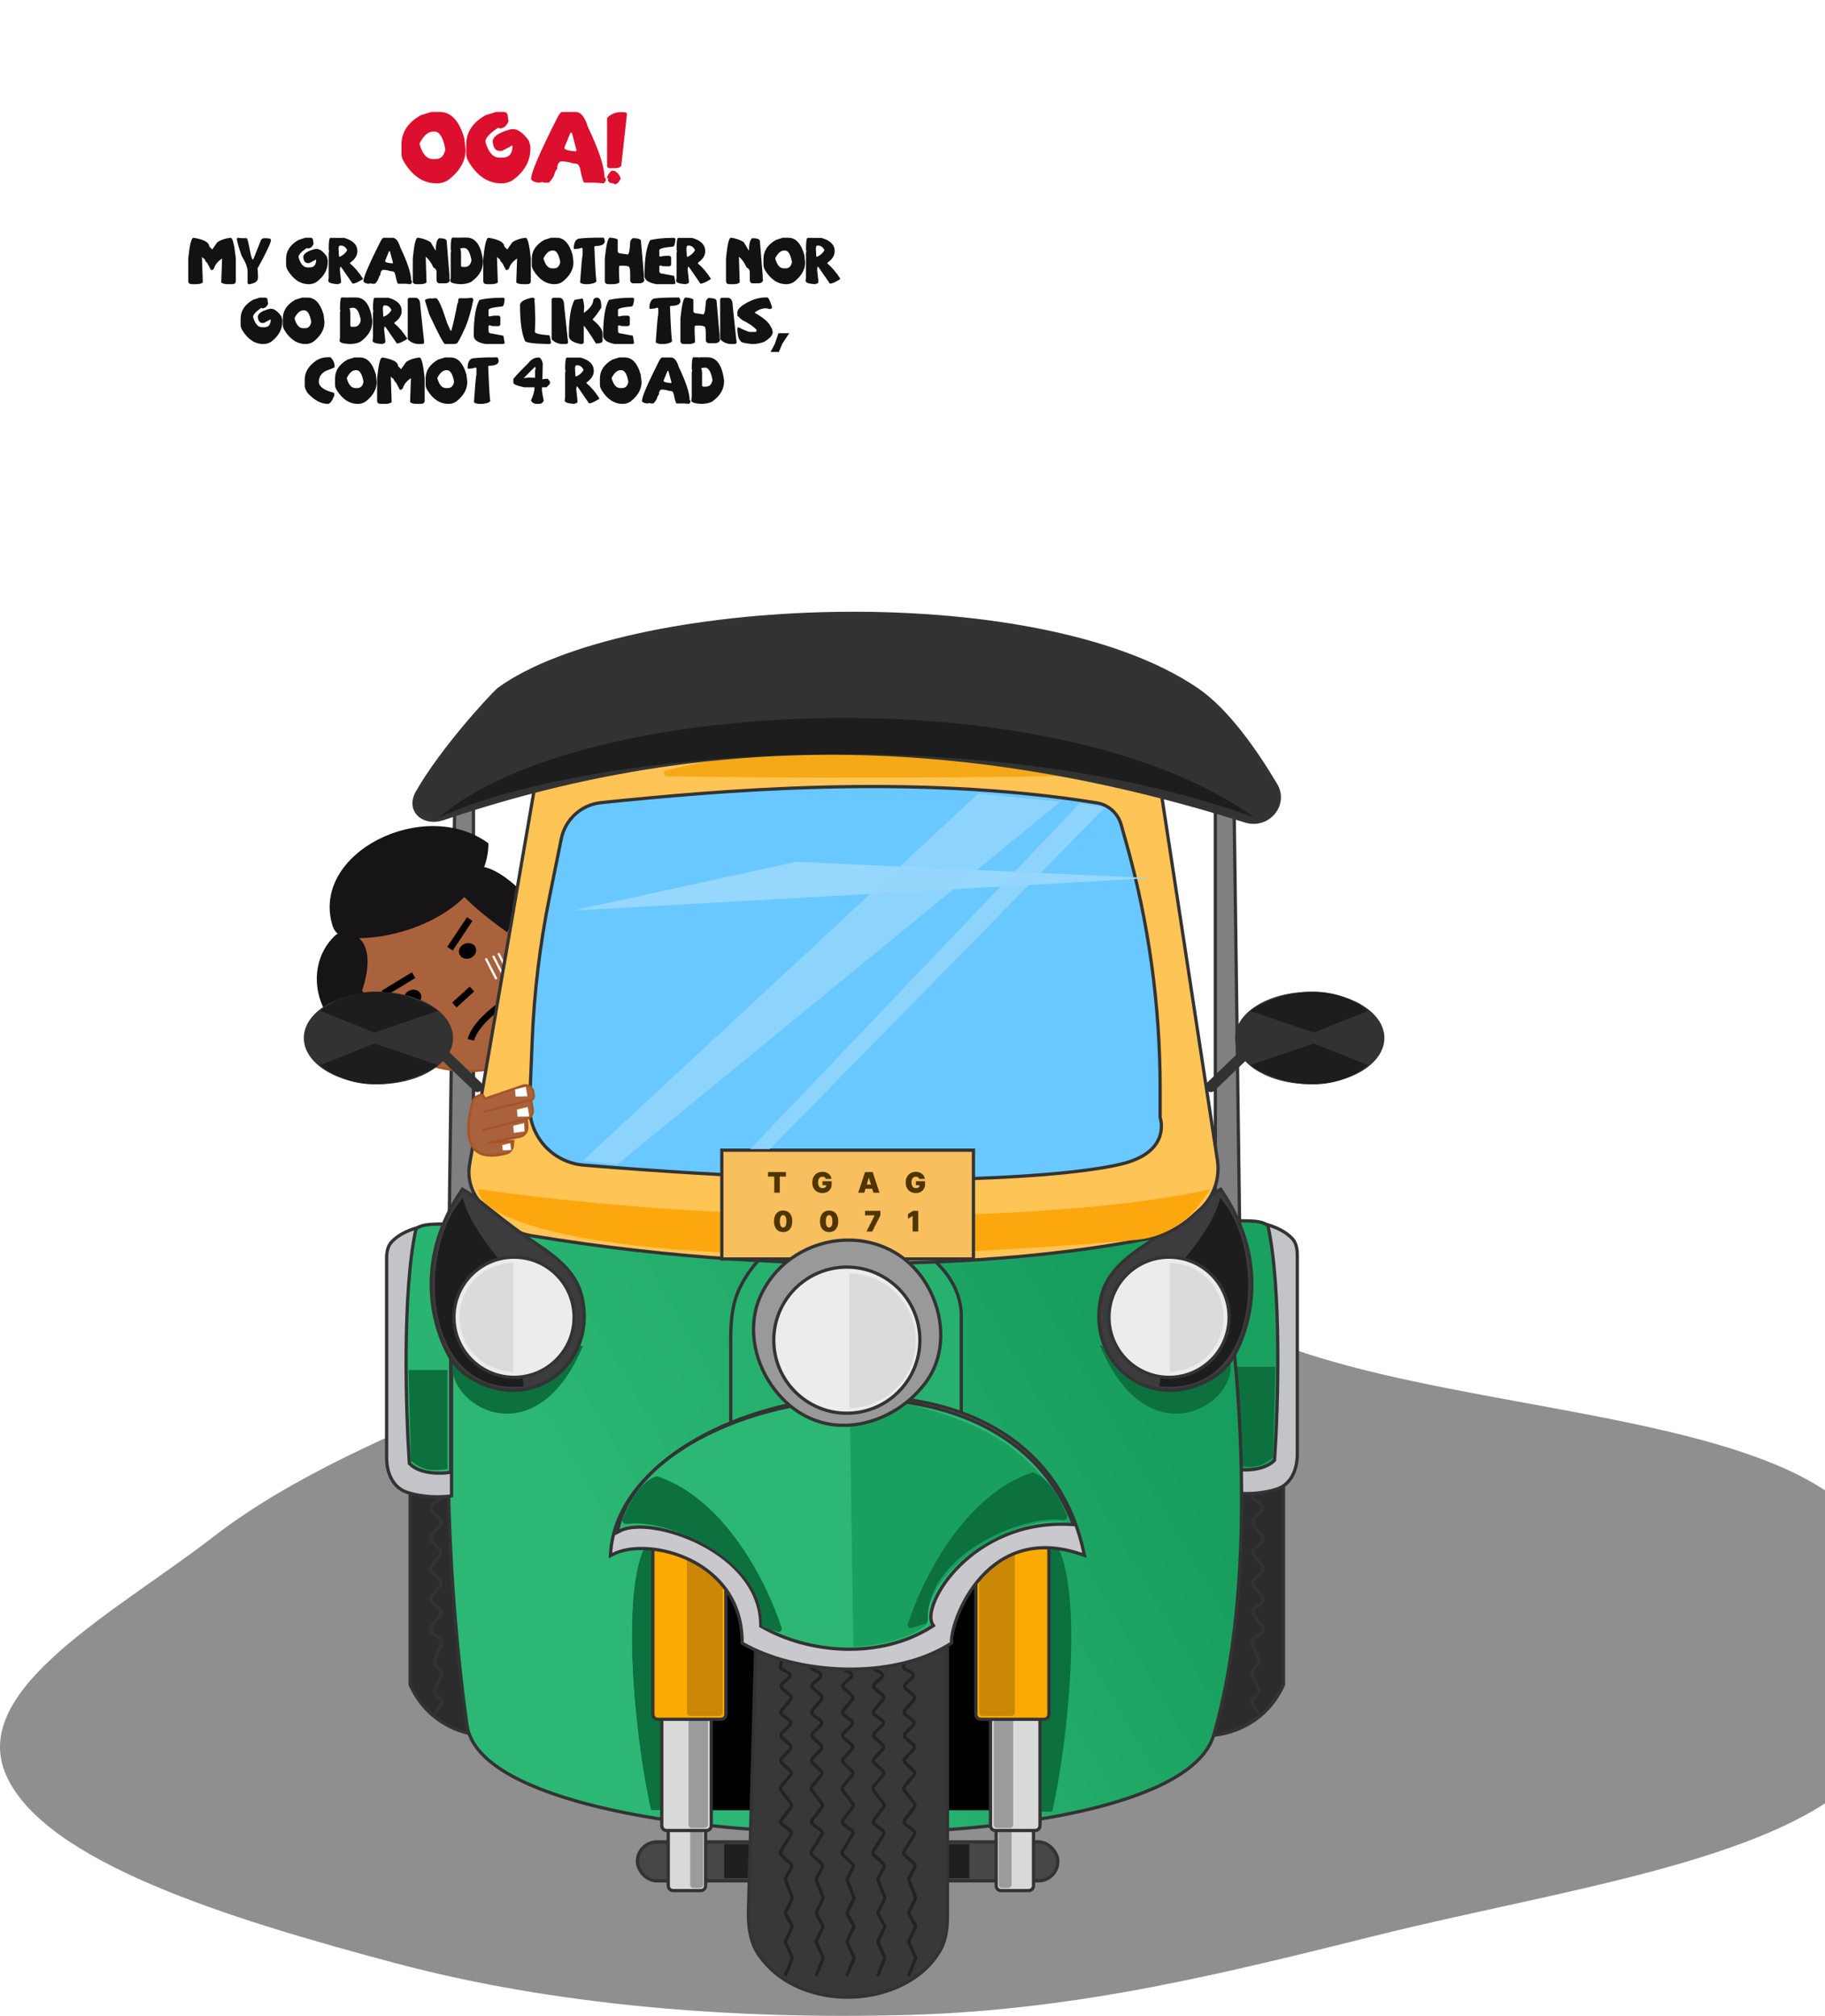 <svg width="671" height="741" viewBox="0 0 671 741" fill="none" xmlns="http://www.w3.org/2000/svg">
<path fill-rule="evenodd" clip-rule="evenodd" d="M334.626 740.642C268.647 742.554 202.775 736.896 145.637 721.694C83.881 705.263 15.794 684.232 2.107 652.173C-11.373 620.597 42.856 592.464 78.638 564.761C106.768 542.982 145.146 526.371 186.379 509.507C233.11 490.394 272.012 461.608 334.626 460.061C397.621 458.504 440.608 487.267 494.992 501.883C557.485 518.678 641.202 523.075 676.652 551.982C714.09 582.511 715.529 622.915 682.003 654.38C649.877 684.53 571.44 695.214 506.974 711.223C451.736 724.94 397.363 738.824 334.626 740.642Z" fill="#212121" fill-opacity="0.5"/>
<rect x="234.357" y="677.053" width="154.586" height="14.325" rx="7.162" fill="#474747" stroke="#333333" stroke-width="1.194"/>
<rect x="266.289" y="677.883" width="90.126" height="12.534" fill="#1F1F1F"/>
<path d="M150.797 619.159V619.288L150.851 619.406C158.151 635.467 173.765 638.467 180.684 637.958L181.255 637.916L181.237 637.344L178.252 546.323L178.233 545.745H177.656H151.394H150.797V546.342V619.159Z" fill="#2C2C2C" stroke="#333333" stroke-width="1.194"/>
<path d="M162.734 550.222L159.24 552.894C158.396 553.539 158.296 554.773 159.026 555.546L161.659 558.334C162.275 558.986 162.313 559.993 161.749 560.69L158.707 564.448C158.117 565.177 158.189 566.237 158.871 566.879L161.524 569.376C162.207 570.018 162.278 571.078 161.689 571.806L158.707 575.49C158.117 576.219 158.189 577.278 158.871 577.921L161.552 580.443C162.223 581.075 162.305 582.113 161.741 582.842L158.723 586.749C158.131 587.514 158.254 588.611 159.001 589.226L161.423 591.22C162.158 591.825 162.291 592.901 161.725 593.666L158.671 597.798C158.105 598.564 158.237 599.639 158.973 600.244L161.703 602.493C162.315 602.996 162.523 603.843 162.214 604.572L159.9 610.042C159.627 610.687 159.756 611.433 160.229 611.949L161.932 613.806C162.418 614.337 162.539 615.108 162.239 615.762L159.947 620.764C159.647 621.419 159.768 622.19 160.255 622.72L161.824 624.432C162.363 625.021 162.448 625.895 162.032 626.576L159.452 630.797" stroke="#333333" stroke-width="1.194"/>
<path d="M471.908 619.159V619.288L471.855 619.406C464.555 635.467 448.94 638.467 442.022 637.958L441.45 637.916L441.469 637.344L444.453 546.323L444.472 545.745H445.05H471.312H471.908V546.342V619.159Z" fill="#2C2C2C" stroke="#333333" stroke-width="1.194"/>
<path d="M459.971 550.222L463.466 552.894C464.31 553.539 464.409 554.773 463.68 555.546L461.047 558.334C460.431 558.986 460.392 559.993 460.957 560.69L463.999 564.448C464.589 565.177 464.517 566.237 463.834 566.879L461.181 569.376C460.499 570.018 460.427 571.078 461.017 571.806L463.999 575.49C464.589 576.219 464.517 577.278 463.834 577.921L461.154 580.443C460.483 581.075 460.401 582.113 460.964 582.842L463.983 586.749C464.574 587.514 464.451 588.611 463.704 589.226L461.283 591.22C460.547 591.825 460.415 592.901 460.981 593.666L464.035 597.798C464.601 598.564 464.468 599.639 463.733 600.244L461.003 602.493C460.391 602.996 460.183 603.843 460.492 604.572L462.806 610.042C463.079 610.687 462.95 611.433 462.476 611.949L460.774 613.806C460.287 614.337 460.166 615.108 460.466 615.762L462.759 620.764C463.059 621.419 462.938 622.19 462.451 622.72L460.882 624.432C460.343 625.021 460.258 625.895 460.674 626.576L463.254 630.797" stroke="#333333" stroke-width="1.194"/>
<path d="M453.107 449.353V448.765L453.695 448.756C465.567 448.574 472.081 452.069 475.083 455.254C476.697 456.967 476.982 459.36 476.982 461.491V534.677C476.982 539.938 474.843 545.521 469.605 547.302C463.672 549.32 457.065 549.216 453.62 548.724L453.107 548.651V548.133V449.353Z" fill="#C2C4C7" stroke="#333333" stroke-width="1.194"/>
<path d="M468.626 536.534L468.611 536.758L468.452 536.916C466.525 538.842 463.659 539.739 460.948 540.107C458.222 540.476 455.552 540.324 453.911 540.068L453.407 539.989V539.478V449.352V448.755L454.004 448.755L454.039 448.755C457.291 448.755 459.704 448.755 461.562 448.945C463.439 449.137 464.825 449.527 465.99 450.359L466.177 450.493L466.226 450.718C468.747 462.361 469.667 479.1 469.799 495.261C469.931 511.433 469.273 527.071 468.626 536.534Z" fill="#1AA160" stroke="#333333" stroke-width="1.194"/>
<path d="M454.599 502.408H468.923L468.028 535.832C464.447 538.22 462.955 540.01 454.599 538.816V502.408Z" fill="#0D703F"/>
<path d="M172.267 435.923L171.775 435.94L171.698 436.426C157.953 523.059 168.113 608.878 171.697 634.163C172.611 640.613 177.492 646.219 185.136 651.005C192.794 655.799 203.327 659.837 215.765 663.119C240.647 669.684 273.286 673.255 306.138 673.72C338.991 674.184 372.099 671.542 397.92 665.66C410.828 662.719 421.944 658.962 430.302 654.36C438.646 649.766 444.337 644.277 446.221 637.828C455.747 605.207 457.685 563.948 455.905 525.946C454.126 487.94 448.626 453.127 443.239 433.378L443.119 432.938H442.664C381.388 432.938 241.514 433.535 172.267 435.923Z" fill="url(#paint0_linear_10_665)" stroke="#333333" stroke-width="1.194"/>
<path d="M253.796 574.707L256.703 663.086C256.735 664.052 257.526 664.818 258.492 664.818H366.562C367.551 664.818 368.353 664.016 368.353 663.027V570.559C368.353 569.544 367.511 568.732 366.496 568.77L255.519 572.858C254.534 572.895 253.763 573.721 253.796 574.707Z" fill="black" stroke="black" stroke-width="1.194"/>
<path d="M167.579 451.962L167.365 451.405L167.579 451.962L172.927 449.905C173.619 449.639 174.075 448.975 174.075 448.234V295.624C174.075 294.159 172.411 293.314 171.228 294.179L167.89 296.618C167.436 296.95 167.164 297.477 167.156 298.04L165.146 450.267C165.129 451.534 166.397 452.417 167.579 451.962Z" fill="#808080" stroke="#333333" stroke-width="1.194"/>
<path d="M194.015 388.059C179.129 397.691 150.609 395.197 140.424 378.599L126.702 362.457L130.334 328.556L169.481 326.135C178.667 336.097 207.513 354.148 198.217 382.44C197.467 384.722 196.031 386.754 194.015 388.059Z" fill="#A9623B" stroke="#A55528" stroke-width="0.807"/>
<path d="M142.447 379.002C122.279 389.472 107.331 359.334 123.017 344.068C124.289 342.831 126.078 342.181 127.801 342.604C132.61 343.785 138.205 348.609 133.164 364.07L142.447 379.002Z" fill="#161416"/>
<path d="M194.099 330.17C190.871 326.403 182.799 318.789 176.342 318.466L168.271 326.942C170.961 330.574 177.956 336.627 186.431 342.681L194.099 330.17Z" fill="#161416"/>
<path d="M179.571 309.989C156.064 292.65 113.794 313.576 122.32 340.444C123.105 342.92 125.394 344.592 127.987 344.766C149.677 346.216 179.571 332.73 179.571 309.989Z" fill="#161416"/>
<path d="M165.446 348.734L172.711 337.837" stroke="black" stroke-width="2.421"/>
<path d="M167.057 369.425L173.522 363.558" stroke="black" stroke-width="2.421"/>
<path d="M173.115 382.23C174.406 377.065 181.186 371.468 184.415 369.316" stroke="black" stroke-width="2.421"/>
<path d="M165.629 385.254L154.565 376.89" stroke="white" stroke-width="0.807"/>
<path d="M164.607 381.816L155.882 375.165" stroke="white" stroke-width="0.807"/>
<path d="M164.072 377.858L157.274 372.675" stroke="white" stroke-width="0.807"/>
<path d="M189.52 362.749L183.245 350.38" stroke="white" stroke-width="0.807"/>
<path d="M186.317 361.133L181.315 351.371" stroke="white" stroke-width="0.807"/>
<path d="M182.515 359.907L178.617 352.3" stroke="white" stroke-width="0.807"/>
<path d="M140.884 365.251L152.076 358.451" stroke="black" stroke-width="2.421"/>
<ellipse cx="171.904" cy="349.541" rx="3.229" ry="2.825" transform="rotate(-21.681 171.904 349.541)" fill="black"/>
<ellipse cx="151.734" cy="366.677" rx="3.229" ry="2.825" transform="rotate(-21.681 151.734 366.677)" fill="black"/>
<path d="M453.335 451.962L453.549 451.405L453.335 451.962L447.987 449.905C447.295 449.639 446.839 448.975 446.839 448.234V295.624C446.839 294.159 448.503 293.314 449.686 294.179L453.024 296.618C453.478 296.95 453.75 297.477 453.758 298.04L455.768 450.267C455.785 451.534 454.517 452.417 453.335 451.962Z" fill="#808080" stroke="#333333" stroke-width="1.194"/>
<path d="M452.211 500.02C455.793 516.135 422.069 537.025 404.462 494.648L452.211 500.02Z" fill="#0D703F"/>
<path d="M448.339 437.427L448.818 437.156L449.127 437.612C465.587 461.89 460.677 484.998 454.246 497.382C452.281 501.167 449.295 504.356 445.627 506.54C433.959 513.485 422.156 511.867 414.105 505.419C406.065 498.98 401.816 487.763 405.139 475.625C407.38 467.441 414.481 461.964 421.324 457.394C428.149 452.836 433.486 448.649 437.82 445.202C438.165 444.928 438.503 444.659 438.835 444.394C442.67 441.339 445.731 438.901 448.339 437.427Z" fill="#3C3C3E" stroke="#333333" stroke-width="1.194"/>
<path d="M431.916 466.895C436.193 462.02 446.482 450.123 448.631 440.334C465.642 459.135 463.851 513.45 426.248 509.57L431.916 466.895Z" fill="#1D1D1D"/>
<circle cx="21.487" cy="21.487" r="22.084" transform="matrix(-1 0 0 1 451.318 462.716)" fill="#ECECEC" stroke="#333333" stroke-width="1.194"/>
<path fill-rule="evenodd" clip-rule="evenodd" d="M430.093 504.198C441.033 504.077 449.863 495.171 449.863 484.203C449.863 473.235 441.033 464.33 430.093 464.208V504.198Z" fill="#DBDBDB"/>
<path d="M239.43 665.349C233.064 637.496 227.495 578.208 239.43 565.077L245.997 570.449L250.772 665.349H239.43Z" fill="#1D4D70"/>
<path d="M239.43 665.349C233.064 637.496 227.495 578.208 239.43 565.077L245.997 570.449L250.772 665.349H239.43Z" fill="#0D703F"/>
<path d="M386.855 665.946C393.221 638.093 398.79 578.805 386.855 565.674L380.288 571.046L375.514 665.946H386.855Z" fill="#0D703F"/>
<path d="M245.697 673.473V693.169C245.697 694.158 246.499 694.96 247.488 694.96H257.634C258.623 694.96 259.425 694.158 259.425 693.169V673.473C259.425 672.484 258.623 671.682 257.634 671.682H247.488C246.499 671.682 245.697 672.484 245.697 673.473Z" fill="#D9D9D9" stroke="#333333" stroke-width="1.194"/>
<path d="M253.755 673.706V692.806C253.755 693.465 254.289 694 254.949 694H257.336C257.995 694 258.53 693.465 258.53 692.806V673.706C258.53 673.047 257.995 672.513 257.336 672.513H254.949C254.289 672.513 253.755 673.047 253.755 673.706Z" fill="#9B9B9B"/>
<path d="M243.31 631.294V671.086C243.31 672.074 244.112 672.876 245.1 672.876H259.723C260.712 672.876 261.514 672.074 261.514 671.086V630.012C261.514 628.961 260.614 628.136 259.567 628.228L244.944 629.511C244.019 629.592 243.31 630.366 243.31 631.294Z" fill="#D9D9D9" stroke="#333333" stroke-width="1.194"/>
<path d="M253.158 630.733V670.722C253.158 671.382 253.693 671.916 254.352 671.916H259.127C259.786 671.916 260.321 671.382 260.321 670.722V630.733C260.321 630.074 259.786 629.539 259.127 629.539H254.352C253.693 629.539 253.158 630.074 253.158 630.733Z" fill="#9B9B9B"/>
<path d="M240.028 568.226V630.201C240.028 631.19 240.83 631.992 241.819 631.992H265.096C266.085 631.992 266.887 631.19 266.887 630.201V574.993C266.887 574.196 266.361 573.496 265.596 573.273L242.319 566.507C241.173 566.174 240.028 567.033 240.028 568.226Z" fill="#FBAA03" stroke="#333333" stroke-width="1.194"/>
<path d="M252.562 629.54V571.482C252.562 570.675 253.345 570.101 254.114 570.343L264.858 573.728C265.355 573.885 265.693 574.346 265.693 574.867V629.54C265.693 630.199 265.158 630.734 264.499 630.734H253.756C253.096 630.734 252.562 630.199 252.562 629.54Z" fill="#CB8806"/>
<path d="M379.992 673.473V693.169C379.992 694.158 379.191 694.96 378.202 694.96H368.055C367.066 694.96 366.265 694.158 366.265 693.169V673.473C366.265 672.484 367.066 671.682 368.055 671.682H378.202C379.191 671.682 379.992 672.484 379.992 673.473Z" fill="#D9D9D9" stroke="#333333" stroke-width="1.194"/>
<path d="M371.935 673.706V692.806C371.935 693.465 371.4 694 370.741 694H368.353C367.694 694 367.16 693.465 367.16 692.806V673.706C367.16 673.047 367.694 672.513 368.353 672.513H370.741C371.4 672.513 371.935 673.047 371.935 673.706Z" fill="#9B9B9B"/>
<path d="M382.38 631.294V671.086C382.38 672.074 381.578 672.876 380.589 672.876H365.966C364.977 672.876 364.175 672.074 364.175 671.086V630.012C364.175 628.961 365.076 628.136 366.122 628.228L380.745 629.511C381.67 629.592 382.38 630.366 382.38 631.294Z" fill="#D9D9D9" stroke="#333333" stroke-width="1.194"/>
<path d="M372.531 630.733V670.722C372.531 671.382 371.996 671.916 371.337 671.916H366.562C365.903 671.916 365.368 671.382 365.368 670.722V630.733C365.368 630.074 365.903 629.539 366.562 629.539H371.337C371.996 629.539 372.531 630.074 372.531 630.733Z" fill="#9B9B9B"/>
<path d="M385.661 568.226V630.201C385.661 631.19 384.86 631.992 383.871 631.992H360.593C359.604 631.992 358.803 631.19 358.803 630.201V574.993C358.803 574.196 359.329 573.496 360.093 573.273L383.371 566.507C384.517 566.174 385.661 567.033 385.661 568.226Z" fill="#FBAA03" stroke="#333333" stroke-width="1.194"/>
<path d="M373.127 629.54V571.482C373.127 570.675 372.344 570.101 371.575 570.343L360.832 573.728C360.335 573.885 359.997 574.346 359.997 574.867V629.54C359.997 630.199 360.531 630.734 361.19 630.734H371.934C372.593 630.734 373.127 630.199 373.127 629.54Z" fill="#CB8806"/>
<path d="M277.882 603.574L275.185 701.743C275.026 707.536 275.6 713.67 278.988 718.577C286.659 729.688 300.292 734.611 313.475 734.106C326.652 733.601 339.547 727.667 345.723 716.851C347.978 712.903 348.359 708.272 348.359 703.873V603.639C348.359 602.321 347.29 601.252 345.972 601.252H280.269C278.976 601.252 277.918 602.281 277.882 603.574Z" fill="#383838" stroke="#333333" stroke-width="1.194"/>
<path d="M288.674 607.22L286.932 612.197C286.734 612.764 286.988 613.39 287.525 613.659L289.769 614.781C290.528 615.161 290.66 616.189 290.022 616.747L287.612 618.856C287.068 619.332 287.068 620.177 287.612 620.653L290.478 623.161C290.968 623.59 291.024 624.331 290.605 624.828L287.399 628.637C286.957 629.161 287.047 629.949 287.595 630.36L290.259 632.358C290.84 632.794 290.9 633.643 290.387 634.157L287.487 637.056C286.999 637.545 287.026 638.344 287.545 638.799L290.428 641.322C290.937 641.767 290.975 642.546 290.511 643.038L287.405 646.339C286.952 646.82 286.976 647.576 287.458 648.028L290.534 650.912C290.997 651.346 291.04 652.067 290.631 652.552L287.201 656.625C286.841 657.053 286.826 657.673 287.165 658.117L290.809 662.9C291.134 663.327 291.134 663.92 290.809 664.347L287.314 668.934C286.912 669.461 287.017 670.215 287.547 670.612L290.489 672.818C290.982 673.189 291.112 673.874 290.789 674.399L287.096 680.401C286.798 680.884 286.882 681.51 287.296 681.897L290.695 685.084C291.087 685.452 291.185 686.037 290.933 686.513L288.93 690.297C288.767 690.604 288.747 690.967 288.873 691.29L291.172 697.164C291.292 697.471 291.28 697.813 291.139 698.11L288.938 702.757C288.773 703.107 288.787 703.515 288.977 703.853L291.057 707.551C291.247 707.889 291.261 708.298 291.095 708.648L288.91 713.262C288.76 713.578 288.757 713.943 288.9 714.262L291.149 719.261C291.284 719.559 291.29 719.9 291.166 720.203L288.674 726.294" stroke="#232323" stroke-width="1.194"/>
<path d="M300.014 607.22L298.272 612.197C298.074 612.764 298.328 613.39 298.865 613.659L301.11 614.781C301.869 615.161 302.001 616.189 301.362 616.747L298.952 618.856C298.408 619.332 298.408 620.177 298.952 620.653L301.819 623.161C302.308 623.59 302.365 624.331 301.946 624.828L298.739 628.637C298.297 629.161 298.387 629.949 298.936 630.36L301.599 632.358C302.18 632.794 302.241 633.643 301.727 634.157L298.828 637.056C298.339 637.545 298.366 638.344 298.886 638.799L301.769 641.322C302.278 641.767 302.315 642.546 301.852 643.038L298.745 646.339C298.293 646.82 298.316 647.576 298.798 648.028L301.874 650.912C302.337 651.346 302.38 652.067 301.971 652.552L298.541 656.625C298.181 657.053 298.166 657.673 298.505 658.117L302.149 662.9C302.475 663.327 302.475 663.92 302.149 664.347L298.654 668.934C298.253 669.461 298.357 670.215 298.888 670.612L301.829 672.818C302.323 673.189 302.453 673.874 302.13 674.399L298.436 680.401C298.139 680.884 298.222 681.51 298.636 681.897L302.035 685.084C302.428 685.452 302.525 686.037 302.274 686.513L300.27 690.297C300.108 690.604 300.087 690.967 300.214 691.29L302.512 697.164C302.632 697.471 302.62 697.813 302.479 698.11L300.279 702.757C300.113 703.107 300.127 703.515 300.317 703.853L302.397 707.551C302.587 707.889 302.602 708.298 302.436 708.648L300.25 713.262C300.101 713.578 300.097 713.943 300.241 714.262L302.49 719.261C302.624 719.559 302.63 719.9 302.506 720.203L300.014 726.294" stroke="#232323" stroke-width="1.194"/>
<path d="M311.354 607.22L309.612 612.197C309.414 612.764 309.668 613.39 310.205 613.659L312.45 614.781C313.209 615.161 313.34 616.189 312.702 616.747L310.292 618.856C309.748 619.332 309.748 620.177 310.292 620.653L313.158 623.161C313.648 623.59 313.704 624.331 313.286 624.828L310.079 628.637C309.637 629.161 309.727 629.949 310.276 630.36L312.939 632.358C313.52 632.794 313.58 633.643 313.067 634.157L310.167 637.056C309.679 637.545 309.706 638.344 310.225 638.799L313.108 641.322C313.617 641.767 313.655 642.546 313.192 643.038L310.085 646.339C309.632 646.82 309.656 647.576 310.138 648.028L313.214 650.912C313.677 651.346 313.72 652.067 313.311 652.552L309.881 656.625C309.521 657.053 309.506 657.673 309.845 658.117L313.489 662.9C313.814 663.327 313.814 663.92 313.489 664.347L309.994 668.934C309.592 669.461 309.697 670.215 310.227 670.612L313.169 672.818C313.662 673.189 313.793 673.874 313.469 674.399L309.776 680.401C309.479 680.884 309.562 681.51 309.976 681.897L313.375 685.084C313.768 685.452 313.865 686.037 313.613 686.513L311.61 690.297C311.448 690.604 311.427 690.967 311.554 691.29L313.852 697.164C313.972 697.471 313.96 697.813 313.819 698.11L311.618 702.757C311.453 703.107 311.467 703.515 311.657 703.853L313.737 707.551C313.927 707.889 313.941 708.298 313.776 708.648L311.59 713.262C311.44 713.578 311.437 713.943 311.58 714.262L313.83 719.261C313.964 719.559 313.97 719.9 313.846 720.203L311.354 726.294" stroke="#232323" stroke-width="1.194"/>
<path d="M322.694 607.22L320.953 612.197C320.754 612.764 321.008 613.39 321.546 613.659L323.79 614.781C324.549 615.161 324.681 616.189 324.042 616.747L321.632 618.856C321.089 619.332 321.089 620.177 321.632 620.653L324.499 623.161C324.988 623.59 325.045 624.331 324.626 624.828L321.419 628.637C320.977 629.161 321.067 629.949 321.616 630.36L324.279 632.358C324.86 632.794 324.921 633.643 324.407 634.157L321.508 637.056C321.019 637.545 321.046 638.344 321.566 638.799L324.449 641.322C324.958 641.767 324.995 642.546 324.532 643.038L321.425 646.339C320.973 646.82 320.996 647.576 321.478 648.028L324.555 650.912C325.018 651.346 325.06 652.067 324.651 652.552L321.222 656.625C320.861 657.053 320.846 657.673 321.185 658.117L324.829 662.9C325.155 663.327 325.155 663.92 324.829 664.347L321.334 668.934C320.933 669.461 321.037 670.215 321.568 670.612L324.509 672.818C325.003 673.189 325.133 673.874 324.81 674.399L321.116 680.401C320.819 680.884 320.903 681.51 321.316 681.897L324.715 685.084C325.108 685.452 325.206 686.037 324.954 686.513L322.951 690.297C322.788 690.604 322.767 690.967 322.894 691.29L325.192 697.164C325.312 697.471 325.3 697.813 325.16 698.11L322.959 702.757C322.793 703.107 322.807 703.515 322.997 703.853L325.078 707.551C325.267 707.889 325.282 708.298 325.116 708.648L322.93 713.262C322.781 713.578 322.777 713.943 322.921 714.262L325.17 719.261C325.304 719.559 325.31 719.9 325.186 720.203L322.694 726.294" stroke="#232323" stroke-width="1.194"/>
<path d="M334.034 607.22L332.293 612.197C332.094 612.764 332.348 613.39 332.885 613.659L335.13 614.781C335.889 615.161 336.021 616.189 335.382 616.747L332.972 618.856C332.428 619.332 332.428 620.177 332.972 620.653L335.839 623.161C336.328 623.59 336.385 624.331 335.966 624.828L332.759 628.637C332.317 629.161 332.407 629.949 332.956 630.36L335.619 632.358C336.2 632.794 336.261 633.643 335.747 634.157L332.848 637.056C332.359 637.545 332.386 638.344 332.906 638.799L335.789 641.322C336.298 641.767 336.335 642.546 335.872 643.038L332.765 646.339C332.313 646.82 332.336 647.576 332.818 648.028L335.895 650.912C336.357 651.346 336.4 652.067 335.991 652.552L332.561 656.625C332.201 657.053 332.186 657.673 332.525 658.117L336.169 662.9C336.495 663.327 336.495 663.92 336.169 664.347L332.674 668.934C332.273 669.461 332.377 670.215 332.908 670.612L335.849 672.818C336.343 673.189 336.473 673.874 336.15 674.399L332.456 680.401C332.159 680.884 332.242 681.51 332.656 681.897L336.055 685.084C336.448 685.452 336.545 686.037 336.294 686.513L334.29 690.297C334.128 690.604 334.107 690.967 334.234 691.29L336.532 697.164C336.652 697.471 336.64 697.813 336.499 698.11L334.299 702.757C334.133 703.107 334.147 703.515 334.337 703.853L336.417 707.551C336.607 707.889 336.622 708.298 336.456 708.648L334.27 713.262C334.121 713.578 334.117 713.943 334.261 714.262L336.51 719.261C336.644 719.559 336.65 719.9 336.526 720.203L334.034 726.294" stroke="#232323" stroke-width="1.194"/>
<path d="M268.677 528.137V528.734H269.273H352.834H353.43V528.137V482.477V482.458L353.429 482.439C352.928 474.633 348.724 467.742 342.471 462.418C336.219 457.094 327.89 453.308 319.048 451.696C301.369 448.474 281.465 453.935 271.986 473.445C269.21 479.158 268.677 485.603 268.677 491.836V528.137Z" fill="#27B16E" stroke="#333333" stroke-width="1.194"/>
<path d="M397.701 571.378L398.703 571.726L398.481 570.689C393.592 547.901 380.493 532.725 363.54 523.745C346.606 514.775 325.853 511.999 305.626 513.928C285.397 515.857 265.642 522.497 250.684 532.42C235.735 542.338 225.498 555.595 224.511 570.775L224.442 571.835L225.383 571.343C228.537 569.694 233.08 568.951 238.162 569.278C243.233 569.604 248.789 570.992 253.938 573.548C264.224 578.655 272.855 588.394 272.855 603.641V603.985L273.153 604.158C282.808 609.739 296.49 613.188 310.443 613.525C324.395 613.863 338.699 611.091 349.574 604.144L349.861 603.961L349.849 603.62C349.779 601.577 350.547 597.769 352.329 593.364C354.104 588.976 356.858 584.059 360.701 579.793C364.542 575.529 369.46 571.927 375.566 570.136C381.667 568.348 389 568.354 397.701 571.378Z" fill="#C9C8CD" stroke="#333333" stroke-width="1.194"/>
<path d="M393.685 560.367L394.617 560.42L394.274 559.552C379.805 522.929 340.655 511.343 303.982 514.935C285.628 516.733 267.823 522.334 253.918 530.553C240.027 538.764 229.945 549.641 227.209 562.03L226.933 563.282L228.069 562.688C230.809 561.255 235.391 560.948 240.823 561.805C246.227 562.658 252.366 564.645 258.148 567.677C269.739 573.755 279.719 583.923 279.719 597.373V597.718L280.017 597.89C297.124 607.779 323.41 610.206 342.71 597.876L343.219 597.551L342.888 597.046C342.382 596.276 342.154 595.115 342.287 593.597C342.419 592.089 342.903 590.291 343.744 588.312C345.426 584.358 348.505 579.756 352.884 575.436C361.635 566.8 375.525 559.334 393.685 560.367Z" fill="#2CB774" stroke="#333333" stroke-width="1.194"/>
<path d="M197.86 284.328L197.435 284.392L197.362 284.816L172.647 428.053C171.651 433.821 173.747 439.69 178.17 443.524L184.814 449.282C187.768 451.842 191.387 453.559 195.246 454.199C301.003 471.728 384.111 463.022 422.952 455.099C428.681 453.931 433.883 451.14 438.22 447.252L441.097 444.673C446.196 440.101 448.646 433.265 447.61 426.495L425.943 284.827L425.878 284.398L425.449 284.329C337.508 269.99 237.089 278.354 197.86 284.328Z" fill="#FFC456" stroke="#333333" stroke-width="1.194"/>
<path d="M445.048 437.116C396.106 448.456 279.957 451.918 175.865 437.116C175.865 452.206 246.415 470.683 417.7 455.774C427.1 454.956 435.686 450.045 441.22 442.403L445.048 437.116Z" fill="#FCA70D"/>
<path d="M426.563 410.809C426.557 410.79 426.551 410.773 426.546 410.757V400.096C426.546 369.557 422.353 339.162 414.085 309.764L412.23 303.169C411.055 298.99 407.596 295.829 403.299 295.134C335.47 284.171 263.205 290.713 221.011 295.042C213.732 295.789 207.805 301.192 206.356 308.361L202.025 329.799C198.52 347.154 196.396 364.758 195.674 382.448L194.721 405.795C194.489 411.474 196.495 417.016 200.308 421.231C203.98 425.289 209.088 427.818 214.543 428.271C274.636 433.269 320.279 434.211 352.949 433.344C385.602 432.478 405.33 429.802 413.573 427.545C422.081 425.216 425.404 421.064 426.521 417.369C427.072 415.544 427.072 413.874 426.934 412.662C426.866 412.055 426.762 411.56 426.675 411.214C426.632 411.04 426.592 410.904 426.563 410.809Z" fill="#69C8FF" stroke="#333333" stroke-width="1.194"/>
<path d="M265.991 422.791H265.394V423.388V462.184V462.781H265.991H357.311H357.907V462.184V423.388V422.791H357.311H265.991Z" fill="#F7BF5E" stroke="#333333" stroke-width="1.194"/>
<path d="M241.119 542.738C236.649 544.321 232.843 549.213 228.873 558.326C228.453 559.289 229.448 560.36 230.485 560.201C245.364 557.925 280.757 573.417 280.064 596.966C280.048 597.514 280.383 598.024 280.904 598.193L285.889 599.815C286.801 600.111 287.671 599.28 287.376 598.368C282.1 582.005 266.751 551.139 241.843 542.738C241.608 542.659 241.353 542.655 241.119 542.738Z" fill="#0D703F"/>
<path d="M313.739 605.366L312.545 523.894V511.36C345.671 518.523 377.603 523.894 393.42 559.706C374.917 555.528 339.106 576.716 340.896 597.01C337.613 599.994 329.257 604.47 313.739 605.366Z" fill="#19A05F"/>
<path d="M380.055 541.324C384.524 542.906 388.33 547.798 392.301 556.912C392.72 557.874 391.726 558.946 390.688 558.787C375.81 556.511 340.416 572.002 341.11 595.552C341.126 596.099 340.791 596.609 340.27 596.779L335.284 598.4C334.373 598.697 333.503 597.866 333.797 596.953C339.073 580.591 354.423 549.724 379.33 541.324C379.565 541.244 379.821 541.241 380.055 541.324Z" fill="#0D703F"/>
<path d="M342.4 475.413C329.377 447.783 291.712 450.71 279.801 475.989C274.754 486.7 276.987 499.668 283.738 509.292C292.053 521.145 303.442 525.018 314.247 523.684C325.019 522.354 335.184 515.856 341.151 507.024C347.391 497.787 347.11 485.406 342.4 475.413Z" fill="#999999" stroke="#333333" stroke-width="1.194"/>
<circle cx="26.262" cy="26.262" r="26.859" transform="matrix(-1 0 0 1 337.615 466.363)" fill="#ECECEC" stroke="#333333" stroke-width="1.194"/>
<path fill-rule="evenodd" clip-rule="evenodd" d="M312.249 517.607C325.789 517.456 336.719 506.432 336.719 492.856C336.719 479.279 325.789 468.256 312.249 468.105V517.607Z" fill="#DBDBDB"/>
<path d="M394.018 285.215C369.102 285.693 305.822 286.353 245.266 285.351C243.904 285.328 243.661 283.527 244.982 283.192C287.81 272.342 357.398 270.005 394.018 285.215Z" fill="#F5A917"/>
<path d="M183.273 253.399L183.249 253.416L183.227 253.436C181.775 254.735 176.531 260.283 170.555 267.445C164.574 274.614 157.822 283.446 153.369 291.321C151.515 294.602 152.055 297.659 154.099 299.569C156.108 301.444 159.437 302.089 162.946 300.901C254.214 270.001 348.492 267.409 457.903 301.782C461.986 303.065 465.877 301.589 468.193 298.871C470.513 296.148 471.268 292.157 469.067 288.458C461.639 275.977 451.197 260.993 440.012 253.387C424.998 243.177 404.31 235.994 381.049 231.472C357.779 226.949 331.892 225.082 306.448 225.53C281.003 225.979 255.984 228.743 234.449 233.49C212.929 238.234 194.831 244.971 183.273 253.399Z" fill="#323232" stroke="#333333" stroke-width="1.194"/>
<path d="M161.541 300.436C213.467 255.671 387.75 247.912 461.163 300.436C358.504 263.431 213.467 276.205 161.541 300.436Z" fill="#1D1D1D"/>
<path d="M166.02 450.545V449.958L165.432 449.949C153.56 449.766 147.046 453.262 144.044 456.447C142.43 458.159 142.145 460.553 142.145 462.684V535.87C142.145 541.13 144.284 546.714 149.522 548.495C155.455 550.512 162.062 550.408 165.507 549.916L166.02 549.843V549.325V450.545Z" fill="#C2C4C7" stroke="#333333" stroke-width="1.194"/>
<path d="M150.501 537.727L150.516 537.95L150.675 538.108C152.602 540.035 155.468 540.932 158.179 541.299C160.905 541.668 163.575 541.516 165.216 541.26L165.72 541.181V540.67V450.545V449.948L165.123 449.948L165.088 449.948C161.836 449.948 159.423 449.948 157.565 450.137C155.688 450.329 154.302 450.719 153.137 451.551L152.949 451.685L152.901 451.911C150.38 463.553 149.46 480.293 149.328 496.453C149.196 512.625 149.854 528.263 150.501 537.727Z" fill="#2AB471" stroke="#333333" stroke-width="1.194"/>
<path d="M164.527 503.601H150.203L151.098 537.025C154.679 539.412 156.171 541.203 164.527 540.009V503.601Z" fill="#0D703F"/>
<path d="M166.612 500.02C163.031 516.135 196.754 537.025 214.362 494.648L166.612 500.02Z" fill="#0D703F"/>
<path d="M170.485 437.427L170.006 437.156L169.697 437.612C153.238 461.89 158.147 484.998 164.578 497.382C166.543 501.167 169.529 504.356 173.197 506.54C184.865 513.485 196.669 511.867 204.719 505.419C212.759 498.98 217.008 487.763 213.685 475.625C211.444 467.441 204.343 461.964 197.501 457.394C190.676 452.836 185.338 448.649 181.004 445.202C180.66 444.928 180.322 444.659 179.989 444.394C176.154 441.339 173.093 438.901 170.485 437.427Z" fill="#3C3C3E" stroke="#333333" stroke-width="1.194"/>
<path d="M186.908 466.895C182.631 462.02 172.342 450.123 170.193 440.334C153.182 459.135 154.974 513.45 192.576 509.57L186.908 466.895Z" fill="#1D1D1D"/>
<circle cx="188.993" cy="484.203" r="22.084" fill="#ECECEC" stroke="#333333" stroke-width="1.194"/>
<path fill-rule="evenodd" clip-rule="evenodd" d="M188.731 504.198C177.792 504.076 168.961 495.171 168.961 484.203C168.961 473.235 177.792 464.33 188.731 464.208V504.198Z" fill="#DBDBDB"/>
<path d="M292.702 316.784L210.782 334.704L423.263 322.758L292.702 316.784Z" fill="#96D7FD"/>
<path d="M214.363 426.606L359.698 291.716L389.84 294.701L226.897 428.098L214.363 426.606Z" fill="#96D7FD" fill-opacity="0.81"/>
<path d="M397.002 295.298L275.839 422.429H283.002L406.253 296.79L397.002 295.298Z" fill="#96D7FD" fill-opacity="0.81"/>
<path d="M282.388 432.503V430.843H288.982V432.503H286.7V438.43H284.67V432.503H282.388ZM303.612 433.347C303.58 433.216 303.529 433.102 303.46 433.003C303.391 432.902 303.305 432.816 303.201 432.747C303.1 432.676 302.981 432.622 302.845 432.588C302.712 432.551 302.565 432.532 302.404 432.532C302.059 432.532 301.764 432.615 301.519 432.781C301.277 432.946 301.092 433.184 300.963 433.496C300.837 433.807 300.774 434.182 300.774 434.622C300.774 435.066 300.835 435.447 300.956 435.763C301.077 436.079 301.257 436.321 301.497 436.489C301.736 436.657 302.034 436.741 302.39 436.741C302.703 436.741 302.964 436.695 303.171 436.604C303.381 436.512 303.538 436.383 303.642 436.215C303.745 436.047 303.797 435.849 303.797 435.622L304.153 435.659H302.419V434.192H305.783V435.244C305.783 435.936 305.636 436.527 305.342 437.019C305.051 437.508 304.648 437.883 304.134 438.145C303.623 438.404 303.037 438.534 302.375 438.534C301.636 438.534 300.988 438.377 300.43 438.063C299.872 437.75 299.436 437.303 299.122 436.722C298.811 436.142 298.655 435.451 298.655 434.651C298.655 434.024 298.751 433.468 298.941 432.984C299.133 432.5 299.4 432.091 299.741 431.758C300.082 431.422 300.476 431.169 300.923 430.999C301.37 430.826 301.849 430.739 302.36 430.739C302.809 430.739 303.227 430.804 303.612 430.932C304 431.058 304.342 431.238 304.638 431.473C304.937 431.705 305.178 431.98 305.361 432.299C305.543 432.618 305.655 432.967 305.694 433.347H303.612ZM317.764 438.43H315.542L318.046 430.843H320.861L323.366 438.43H321.143L319.483 432.932H319.424L317.764 438.43ZM317.349 435.437H321.528V436.978H317.349V435.437ZM337.951 433.347C337.919 433.216 337.868 433.102 337.799 433.003C337.73 432.902 337.644 432.816 337.54 432.747C337.439 432.676 337.32 432.622 337.184 432.588C337.051 432.551 336.904 432.532 336.743 432.532C336.398 432.532 336.103 432.615 335.858 432.781C335.616 432.946 335.431 433.184 335.302 433.496C335.176 433.807 335.113 434.182 335.113 434.622C335.113 435.066 335.174 435.447 335.295 435.763C335.416 436.079 335.596 436.321 335.836 436.489C336.075 436.657 336.373 436.741 336.729 436.741C337.042 436.741 337.303 436.695 337.51 436.604C337.72 436.512 337.877 436.383 337.981 436.215C338.085 436.047 338.136 435.849 338.136 435.622L338.492 435.659H336.758V434.192H340.122V435.244C340.122 435.936 339.975 436.527 339.681 437.019C339.39 437.508 338.987 437.883 338.473 438.145C337.962 438.404 337.376 438.534 336.714 438.534C335.975 438.534 335.327 438.377 334.769 438.063C334.211 437.75 333.775 437.303 333.461 436.722C333.15 436.142 332.994 435.451 332.994 434.651C332.994 434.024 333.09 433.468 333.28 432.984C333.472 432.5 333.739 432.091 334.08 431.758C334.421 431.422 334.815 431.169 335.262 430.999C335.709 430.826 336.188 430.739 336.699 430.739C337.148 430.739 337.566 430.804 337.951 430.932C338.339 431.058 338.681 431.238 338.977 431.473C339.276 431.705 339.517 431.98 339.7 432.299C339.882 432.618 339.994 432.967 340.033 433.347H337.951Z" fill="#513500"/>
<path d="M287.939 452.896C287.25 452.893 286.654 452.734 286.153 452.418C285.652 452.102 285.265 451.646 284.994 451.051C284.722 450.456 284.587 449.742 284.59 448.91C284.592 448.075 284.728 447.366 284.997 446.783C285.269 446.2 285.654 445.757 286.153 445.453C286.654 445.15 287.25 444.998 287.939 444.998C288.628 444.998 289.223 445.151 289.724 445.457C290.226 445.761 290.612 446.204 290.884 446.787C291.155 447.37 291.29 448.077 291.287 448.91C291.287 449.747 291.152 450.463 290.88 451.058C290.608 451.653 290.222 452.109 289.72 452.425C289.222 452.739 288.628 452.896 287.939 452.896ZM287.939 451.221C288.294 451.221 288.586 451.036 288.813 450.666C289.043 450.293 289.156 449.707 289.154 448.91C289.154 448.389 289.102 447.962 288.998 447.632C288.894 447.301 288.751 447.056 288.568 446.898C288.386 446.738 288.176 446.657 287.939 446.657C287.583 446.657 287.293 446.838 287.068 447.198C286.843 447.559 286.728 448.129 286.724 448.91C286.721 449.441 286.772 449.878 286.875 450.221C286.979 450.562 287.122 450.814 287.305 450.977C287.49 451.14 287.702 451.221 287.939 451.221ZM304.843 452.896C304.154 452.893 303.559 452.734 303.058 452.418C302.556 452.102 302.17 451.646 301.898 451.051C301.626 450.456 301.492 449.742 301.494 448.91C301.497 448.075 301.633 447.366 301.902 446.783C302.174 446.2 302.559 445.757 303.058 445.453C303.559 445.15 304.154 444.998 304.843 444.998C305.532 444.998 306.127 445.151 306.629 445.457C307.13 445.761 307.517 446.204 307.788 446.787C308.06 447.37 308.195 448.077 308.192 448.91C308.192 449.747 308.056 450.463 307.785 451.058C307.513 451.653 307.126 452.109 306.625 452.425C306.126 452.739 305.532 452.896 304.843 452.896ZM304.843 451.221C305.199 451.221 305.49 451.036 305.718 450.666C305.947 450.293 306.061 449.707 306.058 448.91C306.058 448.389 306.006 447.962 305.903 447.632C305.799 447.301 305.656 447.056 305.473 446.898C305.29 446.738 305.08 446.657 304.843 446.657C304.488 446.657 304.197 446.838 303.973 447.198C303.748 447.559 303.633 448.129 303.628 448.91C303.626 449.441 303.676 449.878 303.78 450.221C303.884 450.562 304.027 450.814 304.21 450.977C304.395 451.14 304.606 451.221 304.843 451.221ZM318.581 452.688L321.559 446.791V446.746H318.062V445.101H323.693V446.746L320.7 452.688H318.581ZM337.611 445.101V452.688H335.551V446.998H335.506L333.847 447.991V446.242L335.714 445.101H337.611Z" fill="#513500"/>
<path d="M192.245 399.097L178.267 403.894L177.512 402.535C175.762 402.394 174.141 403.499 173.699 405.197C171.62 413.189 169.059 428.454 186.172 423.964C187.515 423.611 188.451 422.409 188.563 421.025L188.691 419.442L179.562 420.003L191.061 417.842C192.771 417.521 193.975 415.975 193.866 414.238L193.679 411.234C195.178 410.843 196.128 409.369 195.865 407.842L195.262 404.346C195.922 404.184 196.354 403.552 196.265 402.878L196.081 401.475C195.841 399.648 193.988 398.5 192.245 399.097Z" fill="#A9623B"/>
<path d="M177.885 408.621L195.262 404.346M195.262 404.346V404.346C195.922 404.184 196.354 403.552 196.265 402.878L196.081 401.475C195.841 399.648 193.988 398.5 192.245 399.097L178.267 403.894L177.512 402.535V402.535C175.762 402.394 174.141 403.499 173.699 405.197C171.62 413.189 169.059 428.454 186.172 423.964C187.515 423.611 188.451 422.409 188.563 421.025L188.691 419.442L179.562 420.003L191.061 417.842C192.771 417.521 193.975 415.975 193.866 414.238L193.679 411.234M195.262 404.346L195.865 407.842C196.128 409.369 195.178 410.843 193.679 411.234V411.234M177.33 415.497L193.679 411.234" stroke="#A55428" stroke-width="0.862"/>
<path d="M189.579 403.077L189.358 400.464L193.33 399.487L193.912 402.994L189.579 403.077Z" fill="white"/>
<path d="M190.279 410.487L190.057 407.873L194.029 406.896L194.611 410.404L190.279 410.487Z" fill="white"/>
<path d="M188.934 416.434L188.712 413.82L192.684 412.843L192.871 415.886L188.934 416.434Z" fill="white"/>
<path d="M184.839 422.827L184.678 420.927L187.567 420.216L187.99 422.767L184.839 422.827Z" fill="white"/>
<rect x="463.252" y="379.366" width="3.99" height="28.929" rx="1.995" transform="rotate(46.229 463.252 379.366)" fill="#323232"/>
<ellipse cx="481.567" cy="381.558" rx="27.433" ry="16.958" fill="#323232"/>
<path d="M483.066 379.564L459.624 371.583C467.438 366.263 487.056 358.815 503.017 371.583L483.066 379.564Z" fill="#1D1D1D"/>
<path d="M483.066 383.554L459.624 391.534C467.438 396.854 487.056 404.303 503.017 391.534L483.066 383.554Z" fill="#1D1D1D"/>
<rect width="3.99" height="28.929" rx="1.995" transform="matrix(-0.692 0.722 0.722 0.692 157.453 379.367)" fill="#323232"/>
<ellipse cx="27.433" cy="16.958" rx="27.433" ry="16.958" transform="matrix(-1 0 0 1 166.57 364.6)" fill="#323232"/>
<path d="M137.641 379.564L161.083 371.583C153.269 366.263 133.65 358.815 117.689 371.583L137.641 379.564Z" fill="#1D1D1D"/>
<path d="M137.641 383.554L161.083 391.535C153.269 396.855 133.65 404.303 117.689 391.535L137.641 383.554Z" fill="#1D1D1D"/>
<path d="M100.143 302.393C89.696 274.545 66.352 199.102 106.634 182.09L82.052 159.95C70.446 177.829 57.815 231.349 100.143 302.393Z" fill="white"/>
<ellipse cx="132.915" cy="97.116" rx="132.915" ry="97.116" transform="matrix(-0.999 0.052 0.052 0.999 317.467 0)" fill="white"/>
<path d="M158.556 41.156H161.72C165.882 41.156 168.881 44.393 170.719 50.868L171.2 55.01C171.2 59.074 169.173 62.72 165.118 65.948C163.796 66.921 162.26 67.407 160.51 67.407C155.756 67.407 151.784 64.816 148.595 59.633C147.943 58.515 147.618 57.543 147.618 56.717V53.056C147.618 48.632 149.966 45.069 154.662 42.366L158.556 41.156ZM154.268 52.954C155.299 56.62 156.908 58.452 159.095 58.452H160.233C162.012 58.452 163.159 57.383 163.675 55.244V54.558C162.858 50.426 161.56 48.36 159.781 48.36H159.314C157.438 48.36 155.756 49.814 154.268 52.721V52.954ZM182.357 41.156H185.274C186.246 41.156 186.732 41.802 186.732 43.095L186.98 44.554C186.309 46.333 185.176 47.222 183.582 47.222L183.334 46.989H183.086C180.004 49.05 178.463 50.752 178.463 52.094C179.552 55.983 181.258 57.927 183.582 57.927H184.792C187.223 57.927 188.438 56.469 188.438 53.552H188.19L184.544 55.492H183.815C182.23 55.492 181.341 54.359 181.146 52.094C181.146 50.188 183.417 48.647 187.957 47.471H188.686C190.514 47.471 192.459 48.929 194.52 51.846L195.001 53.785V54.762C195.001 59.089 192.974 62.818 188.92 65.948C187.597 66.921 186.061 67.407 184.311 67.407C179.557 67.407 175.585 64.816 172.396 59.633C171.744 58.515 171.419 57.543 171.419 56.717V53.056C171.419 48.632 173.767 45.069 178.463 42.366L182.357 41.156ZM206.552 41.17H211.7C213.557 41.17 215.03 42.969 216.119 46.566C220.202 55.122 222.244 61.335 222.244 65.205C222.574 65.205 222.74 65.613 222.74 66.43L222.011 67.407L219.065 67.159H214.894C214.485 67.159 213.912 65.278 213.173 61.515L212.939 61.282C212.939 60.465 212.2 60.056 210.723 60.056C209.147 59.561 207.679 59.313 206.318 59.313C205.336 59.595 204.845 60.577 204.845 62.259C204.476 62.259 204.067 63.075 203.62 64.709C202.638 66.323 201.982 67.139 201.651 67.159H200.178L199.201 66.911L198.472 67.159C197.014 67.159 195.949 66.751 195.278 65.934V65.686C195.278 63.479 198.385 56.206 204.597 43.868C205.404 42.206 206.056 41.306 206.552 41.17ZM209.745 48.768L207.543 54.164V54.412C207.543 55.015 208.929 55.424 211.7 55.638L211.948 55.39V55.142L210.241 48.768H209.745ZM228.209 41.228H229.361C230.129 41.306 230.513 41.501 230.513 41.812V42.002L228.398 61.048C227.864 61.563 227.222 61.821 226.473 61.821H223.775L223.206 61.252V43.343C224.568 41.933 226.235 41.228 228.209 41.228ZM224.913 62.711L226.021 62.827C227.091 63.44 227.825 64.373 228.223 65.627L227.757 66.473C227.416 67.096 226.886 67.538 226.167 67.8L225.511 67.407C223.926 67.329 223.284 66.687 223.586 65.482L223.061 65.35C223.663 64.028 224.281 63.148 224.913 62.711Z" fill="#DC102E"/>
<path d="M70.947 87.447H71.42C75.091 88.079 76.926 89.128 76.926 90.593L78.035 91.702L79.921 89.02C81.204 88.18 82.726 87.656 84.489 87.447H84.963C85.632 87.788 86.21 90.309 86.697 95.01V103.358C86.697 104.091 86.223 104.458 85.275 104.458H83.863C82.638 104.458 81.797 104.249 81.343 103.832L81.655 95.01C80 96.134 79.002 97.394 78.661 98.791L78.035 99.255H77.561L76.14 96.583C75.824 96.45 75.511 95.976 75.202 95.161C74.949 95.161 74.633 94.899 74.254 94.374V94.536L74.567 103.832C74.112 104.249 73.272 104.458 72.046 104.458H70.634C69.686 104.458 69.212 104.091 69.212 103.358V95.01C69.699 90.309 70.277 87.788 70.947 87.447ZM87.37 87.409L88.962 87.57H90.715C90.923 87.57 91.293 88.951 91.824 91.712C92.278 94.157 92.651 95.379 92.942 95.379H93.103L95.974 88.205C96.265 87.782 96.635 87.57 97.083 87.57H97.718C98.994 87.57 99.632 87.782 99.632 88.205C99.632 89.172 98.04 92.571 94.856 98.402H94.695L94.856 101.112V102.07C94.856 103.371 93.795 104.167 91.672 104.458H91.35L91.028 104.135V99.681C91.028 98.317 90.285 96.403 88.801 93.939C87.847 91.178 87.262 89.109 87.047 87.731L87.37 87.409ZM112.293 87.4H114.188C114.82 87.4 115.136 87.82 115.136 88.66L115.297 89.608C114.861 90.764 114.125 91.342 113.089 91.342L112.928 91.19H112.767C110.764 92.53 109.763 93.635 109.763 94.507C110.47 97.034 111.579 98.298 113.089 98.298H113.876C115.455 98.298 116.245 97.35 116.245 95.455H116.084L113.715 96.715H113.241C112.211 96.715 111.633 95.979 111.507 94.507C111.507 93.269 112.982 92.268 115.932 91.503H116.406C117.594 91.503 118.857 92.451 120.197 94.346L120.509 95.606V96.241C120.509 99.053 119.192 101.476 116.558 103.51C115.698 104.142 114.7 104.458 113.563 104.458C110.474 104.458 107.893 102.774 105.821 99.407C105.397 98.68 105.186 98.048 105.186 97.511V95.133C105.186 92.258 106.711 89.943 109.763 88.186L112.293 87.4ZM121.476 87.447H126.518C129.771 88.338 131.398 89.965 131.398 92.328C131.398 93.92 130.507 95.338 128.726 96.583V96.895C130.337 98.19 131.91 100.029 133.445 102.411V102.572C131.872 103.614 130.611 104.189 129.664 104.297L125.418 98.156L124.944 98.004L125.096 98.156L124.944 98.942V99.103L125.418 103.51C125.418 104.034 125.102 104.297 124.471 104.297V104.458C121.95 104.357 120.689 103.936 120.689 103.197L120.85 102.098V92.963L121.002 92.328L120.85 91.702C120.85 88.865 121.059 87.447 121.476 87.447ZM124.471 91.228L124.632 94.223L124.783 94.374H124.944C126.132 93.85 127.023 93.064 127.617 92.015V91.854C127.029 90.805 126.296 90.281 125.418 90.281H124.944C124.736 90.281 124.578 90.597 124.471 91.228ZM140.96 87.409H144.305C145.512 87.409 146.469 88.578 147.177 90.916C149.83 96.475 151.157 100.512 151.157 103.027C151.372 103.027 151.479 103.292 151.479 103.823L151.005 104.458L149.091 104.297H146.381C146.115 104.297 145.742 103.074 145.262 100.629L145.111 100.477C145.111 99.947 144.631 99.681 143.67 99.681C142.647 99.359 141.693 99.198 140.808 99.198C140.17 99.381 139.851 100.019 139.851 101.112C139.611 101.112 139.346 101.643 139.055 102.704C138.417 103.753 137.991 104.284 137.776 104.297H136.819L136.184 104.135L135.71 104.297C134.762 104.297 134.07 104.031 133.634 103.501V103.339C133.634 101.905 135.653 97.18 139.69 89.162C140.214 88.082 140.638 87.498 140.96 87.409ZM143.035 92.347L141.604 95.853V96.014C141.604 96.406 142.505 96.671 144.305 96.81L144.466 96.649V96.488L143.357 92.347H143.035ZM153.403 87.409H153.848C155.453 87.649 156.934 88.174 158.293 88.982L160.074 91.986H160.226C160.226 89.579 160.621 88.104 161.41 87.561C163.287 87.561 164.225 87.93 164.225 88.67L165.258 101.141V102.401L165.41 103.036C165.176 103.775 164.582 104.145 163.628 104.145H161.704C160.915 104.145 160.52 103.722 160.52 102.875V100.042C160.52 99.271 160.125 98.69 159.335 98.298C158.615 96.655 157.677 95.341 156.521 94.356V94.507L156.814 103.823C156.385 104.246 155.595 104.458 154.445 104.458H153.109C152.218 104.458 151.773 104.088 151.773 103.349V94.981C152.234 90.274 152.777 87.75 153.403 87.409ZM166.348 87.343H168.243L168.404 87.504L168.565 87.343H171.579C174.839 87.343 176.845 90.142 177.597 95.739V96.213C177.597 99.094 176.118 101.577 173.161 103.662C172.05 104.192 170.729 104.458 169.2 104.458C166.768 104.325 165.552 103.902 165.552 103.188L165.713 102.079V92.887L165.864 92.252L165.713 91.617C165.713 88.767 165.924 87.343 166.348 87.343ZM169.2 91.304C169.409 91.778 169.513 92.463 169.513 93.361V97.805L169.835 98.118H170.944C172.17 98.118 172.959 97.379 173.313 95.9V95.426C172.751 92.571 171.854 91.143 170.622 91.143H170.309L169.2 91.304ZM179.416 87.447H179.89C183.56 88.079 185.396 89.128 185.396 90.593L186.505 91.702L188.39 89.02C189.673 88.18 191.195 87.656 192.958 87.447H193.432C194.102 87.788 194.68 90.309 195.166 95.01V103.358C195.166 104.091 194.692 104.458 193.745 104.458H192.333C191.107 104.458 190.267 104.249 189.812 103.832L190.125 95.01C188.469 96.134 187.471 97.394 187.13 98.791L186.505 99.255H186.031L184.609 96.583C184.293 96.45 183.981 95.976 183.671 95.161C183.418 95.161 183.102 94.899 182.723 94.374V94.536L183.036 103.832C182.581 104.249 181.741 104.458 180.515 104.458H179.103C178.156 104.458 177.682 104.091 177.682 103.358V95.01C178.168 90.309 178.746 87.788 179.416 87.447ZM202.624 87.4H204.681C207.385 87.4 209.334 89.504 210.528 93.711L210.841 96.403C210.841 99.043 209.523 101.413 206.889 103.51C206.03 104.142 205.031 104.458 203.894 104.458C200.805 104.458 198.224 102.774 196.152 99.407C195.728 98.68 195.517 98.048 195.517 97.511V95.133C195.517 92.258 197.043 89.943 200.094 88.186L202.624 87.4ZM199.838 95.066C200.508 97.448 201.553 98.639 202.975 98.639H203.714C204.87 98.639 205.616 97.944 205.951 96.554V96.109C205.42 93.424 204.576 92.081 203.42 92.081H203.117C201.898 92.081 200.805 93.026 199.838 94.915V95.066ZM220.99 87.362H221.767C222.013 87.362 222.219 87.772 222.383 88.594C222.383 89.826 221.202 90.442 218.839 90.442L218.687 90.593H218.526C218.836 98.472 219.095 102.682 219.303 103.226C219.303 103.801 218.378 104.211 216.526 104.458H214.991C213.86 104.3 213.295 104.044 213.295 103.69C213.706 97.777 214.012 94.387 214.214 93.522V91.37L213.911 91.058C213.285 91.367 212.36 91.522 211.134 91.522L210.983 91.37V90.593C211.197 88.647 211.968 87.675 213.295 87.675C214.874 87.466 217.439 87.362 220.99 87.362ZM224.117 87.381H224.591C226.278 87.589 227.121 87.852 227.121 88.167V92.28C227.121 92.912 227.646 93.228 228.694 93.228L230.751 93.55C231.231 93.55 231.547 92.075 231.699 89.124C231.699 88.518 232.018 87.99 232.656 87.542C234.658 87.542 235.66 87.912 235.66 88.651L236.759 101.141V102.401L236.92 103.036C236.667 103.775 236.036 104.145 235.025 104.145H232.968C232.122 104.145 231.699 103.722 231.699 102.875V100.819C231.699 98.923 231.49 97.976 231.073 97.976C230.599 97.767 229.914 97.663 229.017 97.663H227.908L227.595 97.976V100.345L227.747 103.823C227.292 104.246 226.449 104.458 225.217 104.458H223.795C222.847 104.458 222.374 104.088 222.374 103.349V94.972C222.86 90.252 223.441 87.722 224.117 87.381ZM247.079 87.447H247.875L248.358 87.769C248.226 89.696 247.904 90.66 247.392 90.66C244.081 90.957 242.426 91.383 242.426 91.939V94.195L242.9 94.346C243.386 94.138 244.081 94.033 244.985 94.033H246.274L246.757 94.507V97.398L246.274 97.881H244.985C243.702 97.881 243.061 97.773 243.061 97.559L242.426 97.72V99.644C242.426 100.288 242.853 100.61 243.705 100.61L247.875 101.406L248.358 104.135L247.875 104.458H241.298C238.411 103.933 236.968 102.916 236.968 101.406V101.245C236.968 95.066 237.663 90.736 239.052 88.253C241.428 87.716 244.103 87.447 247.079 87.447ZM249.372 87.447H254.414C257.668 88.338 259.295 89.965 259.295 92.328C259.295 93.92 258.404 95.338 256.622 96.583V96.895C258.233 98.19 259.806 100.029 261.341 102.411V102.572C259.768 103.614 258.508 104.189 257.56 104.297L253.315 98.156L252.841 98.004L252.993 98.156L252.841 98.942V99.103L253.315 103.51C253.315 104.034 252.999 104.297 252.367 104.297V104.458C249.846 104.357 248.586 103.936 248.586 103.197L248.747 102.098V92.963L248.899 92.328L248.747 91.702C248.747 88.865 248.956 87.447 249.372 87.447ZM252.367 91.228L252.528 94.223L252.68 94.374H252.841C254.029 93.85 254.919 93.064 255.513 92.015V91.854C254.926 90.805 254.193 90.281 253.315 90.281H252.841C252.632 90.281 252.474 90.597 252.367 91.228ZM268.563 87.409H269.008C270.613 87.649 272.094 88.174 273.453 88.982L275.234 91.986H275.386C275.386 89.579 275.781 88.104 276.57 87.561C278.447 87.561 279.385 87.93 279.385 88.67L280.418 101.141V102.401L280.57 103.036C280.336 103.775 279.742 104.145 278.788 104.145H276.864C276.074 104.145 275.68 103.722 275.68 102.875V100.042C275.68 99.271 275.285 98.69 274.495 98.298C273.775 96.655 272.837 95.341 271.68 94.356V94.507L271.974 103.823C271.545 104.246 270.755 104.458 269.605 104.458H268.269C267.378 104.458 266.933 104.088 266.933 103.349V94.981C267.394 90.274 267.937 87.75 268.563 87.409ZM287.819 87.4H289.876C292.58 87.4 294.529 89.504 295.723 93.711L296.035 96.403C296.035 99.043 294.718 101.413 292.084 103.51C291.224 104.142 290.226 104.458 289.089 104.458C286 104.458 283.419 102.774 281.347 99.407C280.923 98.68 280.712 98.048 280.712 97.511V95.133C280.712 92.258 282.237 89.943 285.289 88.186L287.819 87.4ZM285.033 95.066C285.703 97.448 286.748 98.639 288.17 98.639H288.909C290.065 98.639 290.811 97.944 291.145 96.554V96.109C290.615 93.424 289.771 92.081 288.615 92.081H288.312C287.093 92.081 286 93.026 285.033 94.915V95.066ZM296.964 87.447H302.006C305.259 88.338 306.886 89.965 306.886 92.328C306.886 93.92 305.995 95.338 304.214 96.583V96.895C305.825 98.19 307.398 100.029 308.933 102.411V102.572C307.36 103.614 306.1 104.189 305.152 104.297L300.906 98.156L300.433 98.004L300.584 98.156L300.433 98.942V99.103L300.906 103.51C300.906 104.034 300.59 104.297 299.959 104.297V104.458C297.438 104.357 296.178 103.936 296.178 103.197L296.339 102.098V92.963L296.49 92.328L296.339 91.702C296.339 88.865 296.547 87.447 296.964 87.447ZM299.959 91.228L300.12 94.223L300.271 94.374H300.433C301.62 93.85 302.511 93.064 303.105 92.015V91.854C302.517 90.805 301.785 90.281 300.906 90.281H300.433C300.224 90.281 300.066 90.597 299.959 91.228ZM95.576 109.4H97.472C98.103 109.4 98.419 109.82 98.419 110.66L98.58 111.608C98.144 112.764 97.409 113.342 96.372 113.342L96.211 113.19H96.05C94.047 114.53 93.046 115.635 93.046 116.507C93.754 119.034 94.862 120.298 96.372 120.298H97.159C98.738 120.298 99.528 119.35 99.528 117.455H99.367L96.998 118.715H96.524C95.494 118.715 94.916 117.979 94.79 116.507C94.79 115.269 96.265 114.268 99.215 113.503H99.689C100.877 113.503 102.14 114.451 103.48 116.346L103.793 117.606V118.241C103.793 121.053 102.475 123.476 99.841 125.51C98.982 126.142 97.983 126.458 96.846 126.458C93.757 126.458 91.176 124.774 89.104 121.407C88.68 120.68 88.469 120.048 88.469 119.511V117.133C88.469 114.258 89.995 111.943 93.046 110.186L95.576 109.4ZM111.08 109.4H113.137C115.841 109.4 117.79 111.504 118.984 115.711L119.296 118.403C119.296 121.043 117.979 123.413 115.345 125.51C114.485 126.142 113.487 126.458 112.35 126.458C109.261 126.458 106.68 124.774 104.608 121.407C104.184 120.68 103.973 120.048 103.973 119.511V117.133C103.973 114.258 105.498 111.943 108.55 110.186L111.08 109.4ZM108.294 117.066C108.964 119.448 110.009 120.639 111.431 120.639H112.17C113.326 120.639 114.072 119.944 114.406 118.554V118.109C113.876 115.424 113.032 114.081 111.876 114.081H111.573C110.354 114.081 109.261 115.026 108.294 116.915V117.066ZM125.636 109.343H127.532L127.693 109.504L127.854 109.343H130.867C134.127 109.343 136.133 112.142 136.885 117.739V118.213C136.885 121.094 135.407 123.577 132.45 125.662C131.338 126.192 130.018 126.458 128.489 126.458C126.056 126.325 124.84 125.902 124.84 125.188L125.001 124.079V114.887L125.153 114.252L125.001 113.617C125.001 110.768 125.213 109.343 125.636 109.343ZM128.489 113.304C128.697 113.778 128.801 114.463 128.801 115.361V119.805L129.124 120.118H130.232C131.458 120.118 132.248 119.379 132.602 117.9V117.426C132.039 114.571 131.142 113.143 129.91 113.143H129.597L128.489 113.304ZM137.757 109.447H142.798C146.052 110.338 147.679 111.965 147.679 114.328C147.679 115.92 146.788 117.338 145.006 118.583V118.895C146.617 120.19 148.191 122.029 149.726 124.411V124.572C148.153 125.614 146.892 126.189 145.945 126.297L141.699 120.156L141.225 120.004L141.377 120.156L141.225 120.942V121.103L141.699 125.51C141.699 126.034 141.383 126.297 140.751 126.297V126.458C138.231 126.357 136.97 125.936 136.97 125.197L137.131 124.098V114.963L137.283 114.328L137.131 113.702C137.131 110.865 137.34 109.447 137.757 109.447ZM140.751 113.228L140.913 116.223L141.064 116.375H141.225C142.413 115.85 143.304 115.064 143.898 114.015V113.854C143.31 112.805 142.577 112.281 141.699 112.281H141.225C141.017 112.281 140.859 112.597 140.751 113.228ZM150.389 109.447H152.616C153.886 109.447 154.521 110.401 154.521 112.309L155.952 125.823V125.984C155.851 126.3 155.535 126.458 155.004 126.458H154.047C152.423 126.458 151.046 125.873 149.915 124.704V109.921L150.389 109.447ZM158.492 109.627L158.643 109.779L159.439 109.627H160.396C161.224 109.924 162.548 112.941 164.367 118.677L165.637 121.53H165.95C166.695 118.838 167.438 115.506 168.177 111.532C168.385 111.532 168.489 111.001 168.489 109.94L168.973 109.627H171.674L173.578 109.466L174.052 110.101C173.206 114.252 172.252 117.588 171.19 120.108C169.346 124.19 168.234 126.252 167.855 126.297L166.907 126.458H163.571C163.129 126.407 161.224 122.806 157.857 115.654L156.265 110.575V110.414C156.265 110.06 157.007 109.798 158.492 109.627ZM184.287 109.447H185.083L185.566 109.769C185.434 111.696 185.111 112.66 184.6 112.66C181.289 112.957 179.634 113.383 179.634 113.939V116.194L180.108 116.346C180.594 116.138 181.289 116.033 182.193 116.033H183.482L183.965 116.507V119.398L183.482 119.881H182.193C180.91 119.881 180.269 119.773 180.269 119.559L179.634 119.72V121.644C179.634 122.288 180.06 122.61 180.913 122.61L185.083 123.406L185.566 126.135L185.083 126.458H178.506C175.619 125.933 174.175 124.916 174.175 123.406V123.245C174.175 117.066 174.87 112.736 176.26 110.253C178.636 109.716 181.311 109.447 184.287 109.447ZM195.526 109.447H196.171L196.654 109.93L196.493 110.414L196.654 112.337V112.66L196.815 117.635L196.654 121.966C196.654 122.566 198.417 122.992 201.942 123.245C202.157 123.46 202.372 124.423 202.586 126.135L202.103 126.458H201.307C195.741 126.325 192.958 125.899 192.958 125.178C191.783 122.43 191.195 118.096 191.195 112.176C191.195 110.963 192.639 110.054 195.526 109.447ZM203.288 109.447H205.515C206.785 109.447 207.419 110.401 207.419 112.309L208.85 125.823V125.984C208.749 126.3 208.433 126.458 207.903 126.458H206.946C205.322 126.458 203.945 125.873 202.814 124.704V109.921L203.288 109.447ZM219.455 109.409C220.529 109.409 221.066 110.426 221.066 112.461V113.105C219.979 114.836 218.905 116.286 217.844 117.455C220.314 119.47 221.549 121.185 221.549 122.601V125.33C221.549 125.905 220.744 126.227 219.133 126.297C216.852 122.62 215.351 120.421 214.631 119.701V125.974L214.148 126.458H213.503C210.61 125.933 209.163 124.916 209.163 123.406V123.245C209.163 117.041 209.861 112.698 211.257 110.215L214.148 109.731C214.401 109.908 214.615 110.925 214.792 112.783L214.631 115.038C216.988 113.383 218.166 111.722 218.166 110.054C218.621 109.624 219.05 109.409 219.455 109.409ZM231.879 109.447H232.675L233.158 109.769C233.025 111.696 232.703 112.66 232.191 112.66C228.881 112.957 227.226 113.383 227.226 113.939V116.194L227.699 116.346C228.186 116.138 228.881 116.033 229.784 116.033H231.073L231.556 116.507V119.398L231.073 119.881H229.784C228.502 119.881 227.861 119.773 227.861 119.559L227.226 119.72V121.644C227.226 122.288 227.652 122.61 228.505 122.61L232.675 123.406L233.158 126.135L232.675 126.458H226.098C223.211 125.933 221.767 124.916 221.767 123.406V123.245C221.767 117.066 222.462 112.736 223.852 110.253C226.227 109.716 228.903 109.447 231.879 109.447ZM248.794 109.362H249.571C249.818 109.362 250.023 109.772 250.187 110.594C250.187 111.826 249.006 112.442 246.643 112.442L246.492 112.593H246.33C246.64 120.472 246.899 124.682 247.108 125.226C247.108 125.801 246.182 126.211 244.331 126.458H242.796C241.665 126.3 241.099 126.044 241.099 125.69C241.51 119.777 241.816 116.387 242.019 115.522V113.37L241.715 113.058C241.09 113.367 240.164 113.522 238.939 113.522L238.787 113.37V112.593C239.002 110.647 239.773 109.675 241.099 109.675C242.679 109.466 245.244 109.362 248.794 109.362ZM251.922 109.381H252.396C254.082 109.589 254.926 109.851 254.926 110.167V114.28C254.926 114.912 255.45 115.228 256.499 115.228L258.555 115.55C259.035 115.55 259.351 114.075 259.503 111.124C259.503 110.518 259.822 109.99 260.46 109.542C262.463 109.542 263.464 109.911 263.464 110.651L264.564 123.141V124.401L264.725 125.036C264.472 125.775 263.84 126.145 262.829 126.145H260.773C259.926 126.145 259.503 125.722 259.503 124.875V122.819C259.503 120.923 259.295 119.976 258.878 119.976C258.404 119.767 257.718 119.663 256.821 119.663H255.712L255.4 119.976V122.345L255.551 125.823C255.096 126.246 254.253 126.458 253.021 126.458H251.599C250.652 126.458 250.178 126.088 250.178 125.349V116.972C250.664 112.252 251.246 109.722 251.922 109.381ZM265.246 109.447H267.473C268.743 109.447 269.378 110.401 269.378 112.309L270.809 125.823V125.984C270.708 126.3 270.392 126.458 269.861 126.458H268.904C267.28 126.458 265.903 125.873 264.772 124.704V109.921L265.246 109.447ZM281.214 109.343H282.124C282.509 109.343 283.071 110.461 283.811 112.698V113.162C283.811 113.314 283.605 113.465 283.195 113.617L281.669 113.314C280.241 113.314 278.864 113.822 277.537 114.839V114.991C280.955 116.949 282.942 118.734 283.498 120.345C283.681 120.345 283.886 120.904 284.114 122.023C284.114 123.217 283.043 124.439 280.901 125.69C279.423 126.202 278.099 126.458 276.931 126.458H276.476C273.721 126.199 272.344 125.842 272.344 125.387C271.529 124.755 271.121 123.125 271.121 120.497L271.273 120.345H271.576C273.895 121.463 275.272 122.023 275.708 122.023H277.85L278.153 121.719V121.264C277.224 120.134 275.44 118.908 272.799 117.588L271.121 116.062V114.839C271.121 113.513 272.751 112.088 276.011 110.565C277.919 109.75 279.653 109.343 281.214 109.343ZM286.369 129.367H283.318L284.881 126.401L286.208 122.477H290.188L287.649 126.325L286.369 129.367ZM120.367 131.324H121.466C122.515 132.189 123.04 133.396 123.04 134.944C122.875 135.152 121.776 135.623 119.742 136.356C118.061 137.304 117.221 138.611 117.221 140.279C117.221 142.086 119.056 143.451 122.727 144.373L122.888 144.525V145.473C122.092 147.463 121.305 148.458 120.528 148.458C118.039 148.458 115.575 147.147 113.137 144.525C112.404 143.394 112.037 142.503 112.037 141.852V139.502C112.037 136.76 113.503 134.401 116.434 132.423C117.717 131.69 119.028 131.324 120.367 131.324ZM130.289 131.4H132.346C135.05 131.4 136.999 133.504 138.193 137.711L138.505 140.403C138.505 143.043 137.188 145.413 134.554 147.51C133.694 148.142 132.696 148.458 131.559 148.458C128.47 148.458 125.889 146.774 123.817 143.407C123.393 142.68 123.182 142.048 123.182 141.511V139.133C123.182 136.258 124.707 133.943 127.759 132.186L130.289 131.4ZM127.503 139.066C128.173 141.448 129.218 142.639 130.64 142.639H131.379C132.535 142.639 133.281 141.944 133.616 140.554V140.109C133.085 137.424 132.241 136.081 131.085 136.081H130.782C129.563 136.081 128.47 137.026 127.503 138.915V139.066ZM140.382 131.447H140.856C144.526 132.079 146.362 133.128 146.362 134.593L147.47 135.702L149.356 133.02C150.639 132.18 152.161 131.656 153.924 131.447H154.398C155.067 131.788 155.645 134.309 156.132 139.009V147.358C156.132 148.091 155.658 148.458 154.71 148.458H153.298C152.073 148.458 151.233 148.249 150.778 147.832L151.09 139.009C149.435 140.134 148.437 141.394 148.096 142.791L147.47 143.255H146.996L145.575 140.583C145.259 140.45 144.946 139.976 144.637 139.161C144.384 139.161 144.068 138.899 143.689 138.375V138.536L144.002 147.832C143.547 148.249 142.707 148.458 141.481 148.458H140.069C139.121 148.458 138.648 148.091 138.648 147.358V139.009C139.134 134.309 139.712 131.788 140.382 131.447ZM163.59 131.4H165.646C168.35 131.4 170.3 133.504 171.494 137.711L171.806 140.403C171.806 143.043 170.489 145.413 167.855 147.51C166.995 148.142 165.997 148.458 164.86 148.458C161.771 148.458 159.19 146.774 157.118 143.407C156.694 142.68 156.483 142.048 156.483 141.511V139.133C156.483 136.258 158.008 133.943 161.06 132.186L163.59 131.4ZM160.804 139.066C161.474 141.448 162.519 142.639 163.941 142.639H164.68C165.836 142.639 166.582 141.944 166.916 140.554V140.109C166.386 137.424 165.542 136.081 164.386 136.081H164.083C162.864 136.081 161.771 137.026 160.804 138.915V139.066ZM181.956 131.362H182.733C182.979 131.362 183.185 131.772 183.349 132.594C183.349 133.826 182.167 134.442 179.805 134.442L179.653 134.593H179.492C179.801 142.472 180.06 146.682 180.269 147.226C180.269 147.801 179.343 148.211 177.492 148.458H175.957C174.826 148.3 174.261 148.044 174.261 147.69C174.671 141.777 174.978 138.387 175.18 137.522V135.37L174.877 135.058C174.251 135.367 173.326 135.522 172.1 135.522L171.948 135.37V134.593C172.163 132.647 172.934 131.675 174.261 131.675C175.84 131.466 178.405 131.362 181.956 131.362ZM198 131.419H198.208C198.909 131.722 199.361 132.493 199.563 133.731L199.44 139.142L199.26 139.407L201.364 139.199L202.207 140.251V141.094L200.947 142.355H199.26V143.615L199.658 146.022L199.904 147.235C199.614 148.05 198.979 148.458 198 148.458H197.365C196.386 148.458 195.665 148.038 195.204 147.197C196.089 145.378 196.531 143.764 196.531 142.355H192.74C190.074 141.811 188.741 141.249 188.741 140.668V139.407C188.741 139.098 190.576 137.12 194.247 133.475C195.289 132.104 196.54 131.419 198 131.419ZM192.532 138.991L194.266 138.801L196.739 138.848V136.252L196.948 135.408L196.739 134.783L192.532 138.991ZM208.405 131.447H213.447C216.7 132.338 218.327 133.965 218.327 136.328C218.327 137.92 217.436 139.338 215.655 140.583V140.895C217.266 142.19 218.839 144.029 220.374 146.411V146.572C218.801 147.614 217.54 148.189 216.593 148.297L212.347 142.156L211.873 142.004L212.025 142.156L211.873 142.942V143.103L212.347 147.51C212.347 148.034 212.031 148.297 211.4 148.297V148.458C208.879 148.357 207.618 147.936 207.618 147.197L207.78 146.098V136.963L207.931 136.328L207.78 135.702C207.78 132.865 207.988 131.447 208.405 131.447ZM211.4 135.228L211.561 138.223L211.712 138.375H211.873C213.061 137.85 213.952 137.064 214.546 136.015V135.854C213.958 134.805 213.225 134.281 212.347 134.281H211.873C211.665 134.281 211.507 134.597 211.4 135.228ZM227.671 131.4H229.727C232.431 131.4 234.38 133.504 235.575 137.711L235.887 140.403C235.887 143.043 234.57 145.413 231.935 147.51C231.076 148.142 230.078 148.458 228.941 148.458C225.851 148.458 223.271 146.774 221.198 143.407C220.775 142.68 220.564 142.048 220.564 141.511V139.133C220.564 136.258 222.089 133.943 225.141 132.186L227.671 131.4ZM224.885 139.066C225.555 141.448 226.6 142.639 228.022 142.639H228.761C229.917 142.639 230.662 141.944 230.997 140.554V140.109C230.467 137.424 229.623 136.081 228.467 136.081H228.164C226.944 136.081 225.851 137.026 224.885 138.915V139.066ZM243.355 131.409H246.7C247.907 131.409 248.864 132.578 249.571 134.916C252.225 140.475 253.552 144.512 253.552 147.027C253.766 147.027 253.874 147.292 253.874 147.823L253.4 148.458L251.486 148.297H248.775C248.51 148.297 248.137 147.074 247.657 144.629L247.506 144.477C247.506 143.947 247.025 143.681 246.065 143.681C245.042 143.359 244.088 143.198 243.203 143.198C242.565 143.381 242.246 144.019 242.246 145.112C242.006 145.112 241.741 145.643 241.45 146.704C240.812 147.753 240.385 148.284 240.171 148.297H239.214L238.579 148.135L238.105 148.297C237.157 148.297 236.465 148.031 236.029 147.501V147.339C236.029 145.905 238.048 141.18 242.085 133.162C242.609 132.082 243.033 131.498 243.355 131.409ZM245.43 136.347L243.999 139.853V140.014C243.999 140.406 244.9 140.671 246.7 140.81L246.861 140.649V140.488L245.752 136.347H245.43ZM254.964 131.343H256.859L257.02 131.504L257.181 131.343H260.195C263.455 131.343 265.461 134.142 266.212 139.739V140.213C266.212 143.094 264.734 145.577 261.777 147.662C260.665 148.192 259.345 148.458 257.816 148.458C255.384 148.325 254.168 147.902 254.168 147.188L254.329 146.079V136.887L254.48 136.252L254.329 135.617C254.329 132.768 254.54 131.343 254.964 131.343ZM257.816 135.304C258.025 135.778 258.129 136.463 258.129 137.361V141.805L258.451 142.118H259.56C260.785 142.118 261.575 141.379 261.929 139.9V139.426C261.367 136.571 260.47 135.143 259.238 135.143H258.925L257.816 135.304Z" fill="#121212"/>
<defs>
<linearGradient id="paint0_linear_10_665" x1="416.698" y1="486.889" x2="237.043" y2="590.743" gradientUnits="userSpaceOnUse">
<stop stop-color="#179D5D"/>
<stop offset="1" stop-color="#2CB774"/>
</linearGradient>
</defs>
</svg>

